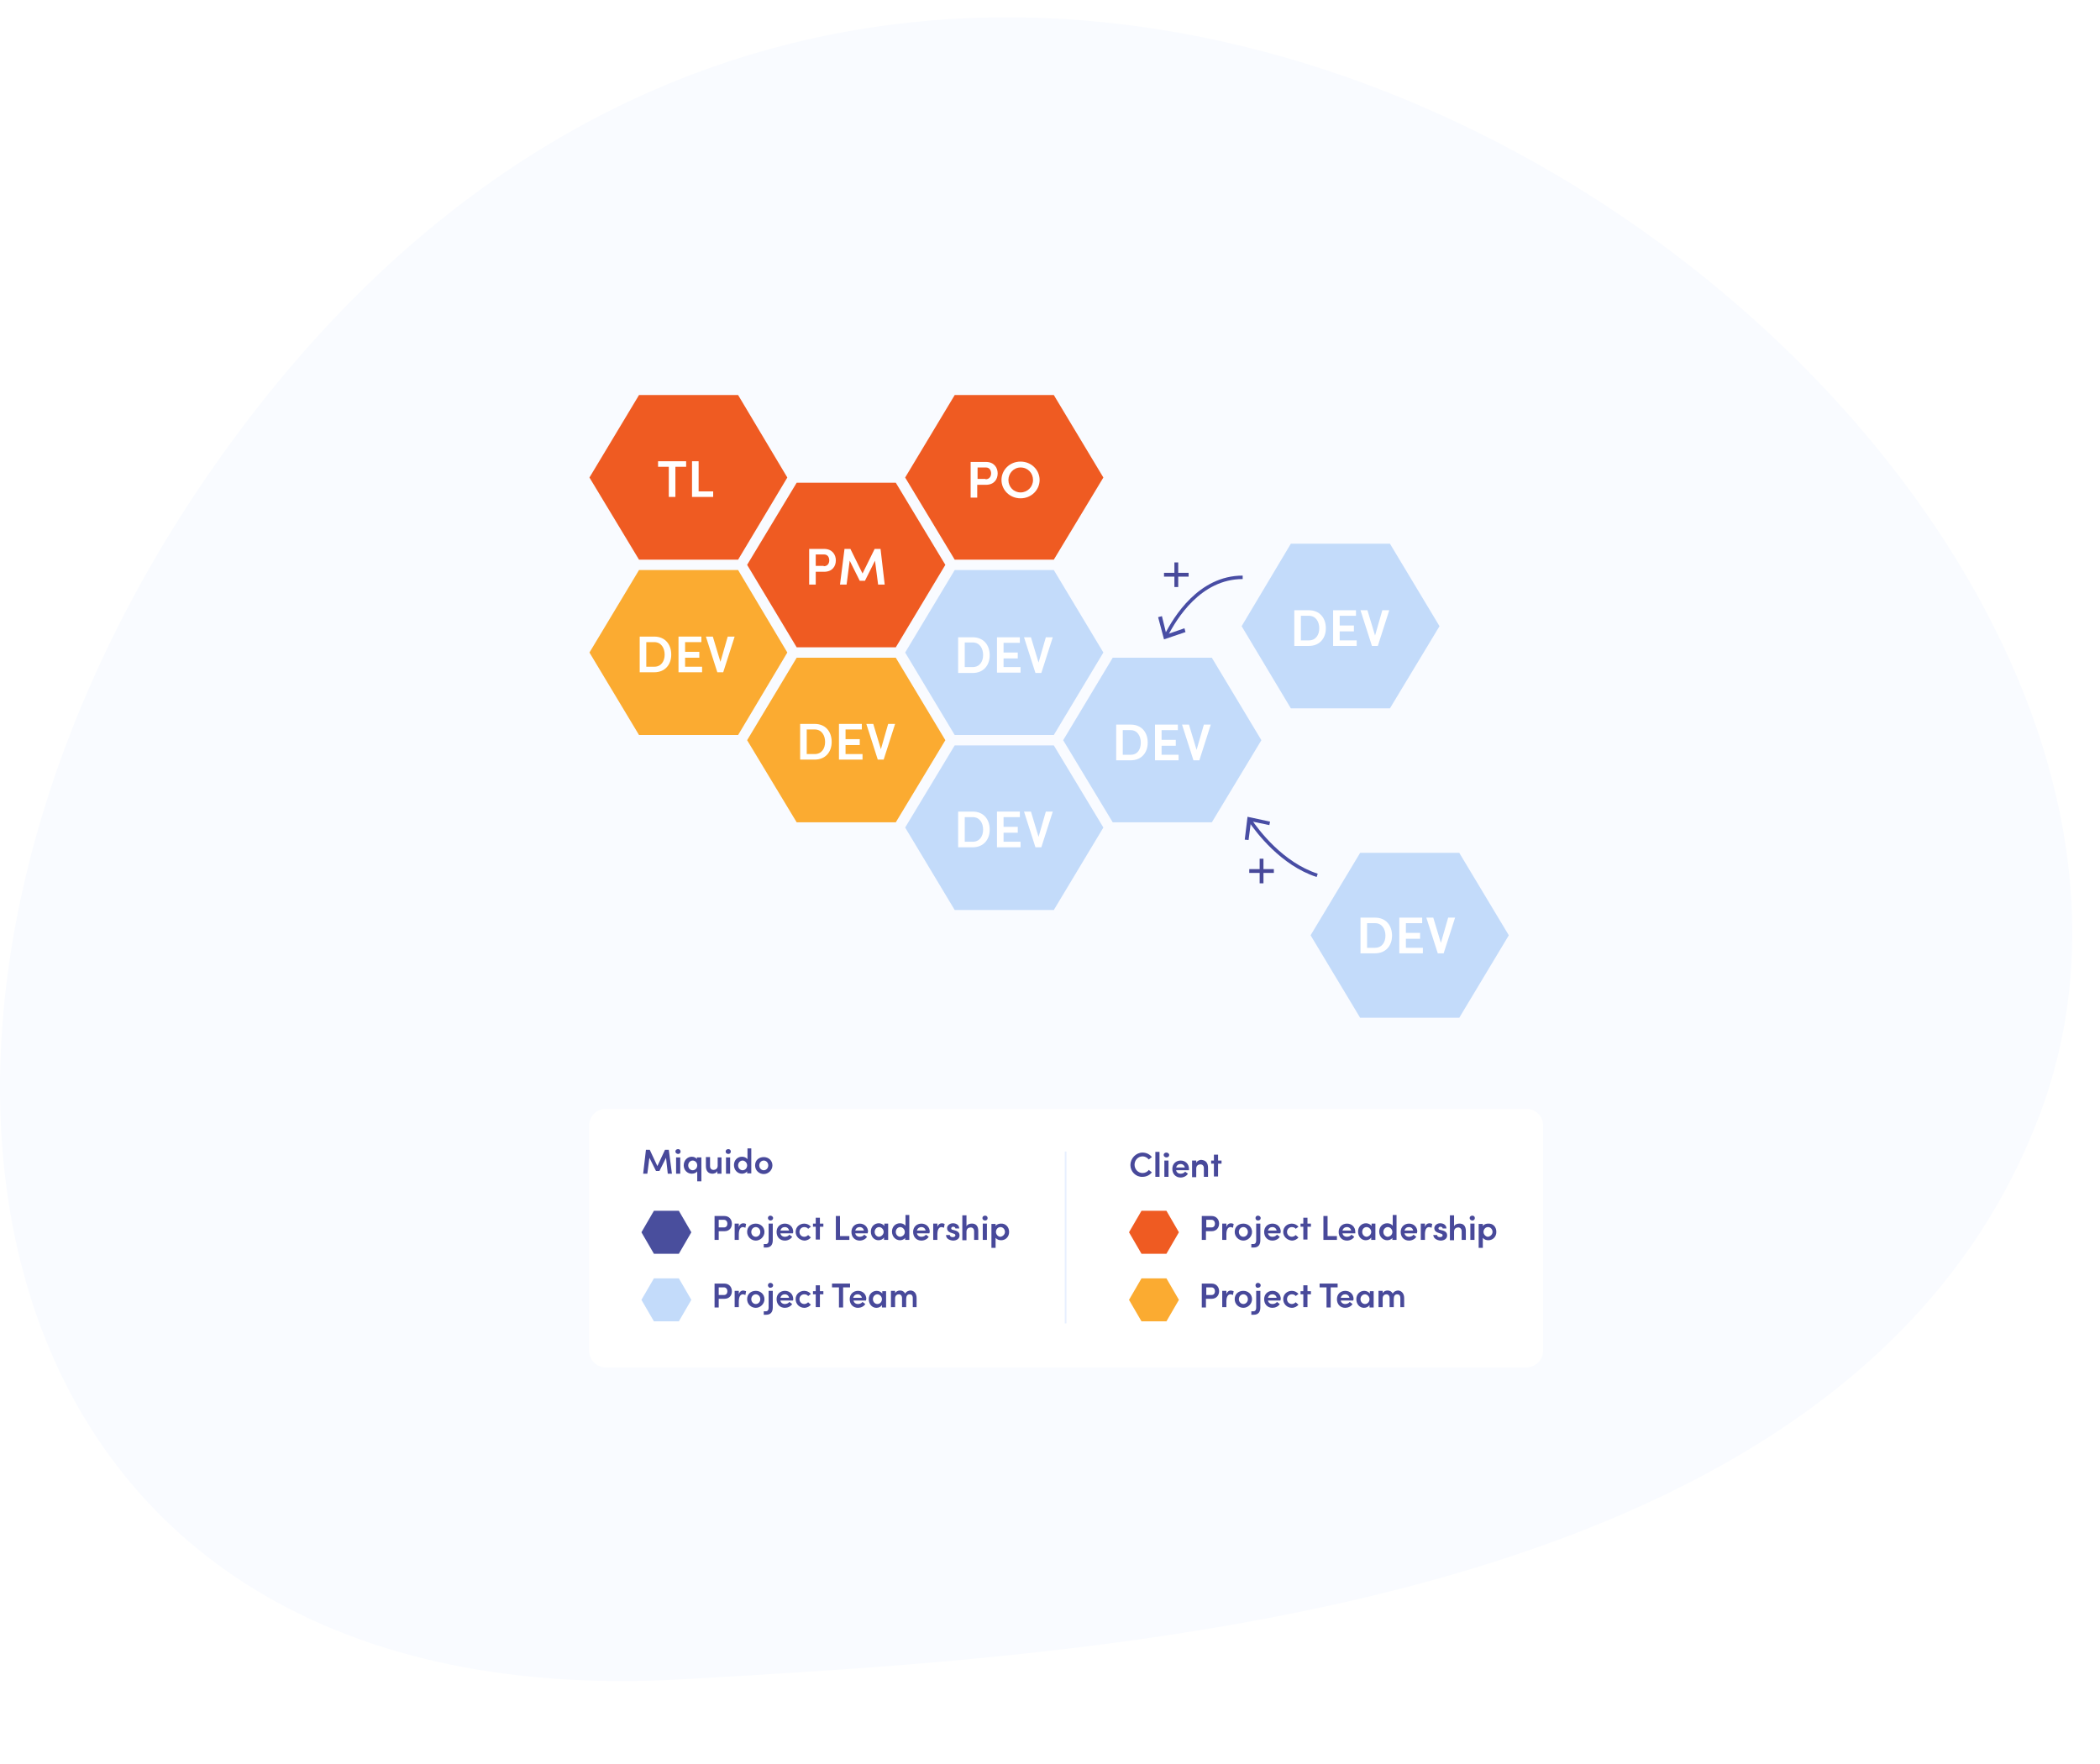 <svg width="606" height="509" viewBox="0 0 606 509" fill="none" xmlns="http://www.w3.org/2000/svg">
<path fill-rule="evenodd" clip-rule="evenodd" d="M196.886 484.602C91.719 490.598 29.958 442.8 8.562 373.527C-12.832 304.253 6.137 213.5 62.437 133.586C272.562 -164.679 663.754 122.871 588.529 321.863C551.789 419.052 442.171 455.983 336.944 471.886C286.389 479.529 236.847 482.317 196.886 484.602" fill="#F9FBFF"/>
<g filter="url(#filter0_d_502_10059)">
<path d="M175.4 152.5L161.1 128.8L175.4 105H204L218.2 128.8L204 152.5H175.4Z" fill="#EF5B22"/>
<path d="M220.9 177.8L206.6 154L220.9 130.3H249.5L263.8 154L249.5 177.8H220.9Z" fill="#EF5B22"/>
<path d="M266.5 152.5L252.2 128.8L266.5 105H295.1L309.4 128.8L295.1 152.5H266.5Z" fill="#EF5B22"/>
<path d="M175.4 203.1L161.1 179.3L175.4 155.5H204L218.2 179.3L204 203.1H175.4Z" fill="#FBAB31"/>
<path d="M220.9 228.3L206.6 204.6L220.9 180.8H249.5L263.8 204.6L249.5 228.3H220.9Z" fill="#FBAB31"/>
<path d="M266.5 203.1L252.2 179.3L266.5 155.5H295.1L309.4 179.3L295.1 203.1H266.5Z" fill="#C3DBFA"/>
<path d="M266.5 253.6L252.2 229.8L266.5 206.1H295.1L309.4 229.8L295.1 253.6H266.5Z" fill="#C3DBFA"/>
<path d="M312.1 228.3L297.8 204.6L312.1 180.8H340.7L355 204.6L340.7 228.3H312.1Z" fill="#C3DBFA"/>
<path d="M363.5 195.4L349.3 171.7L363.5 147.9H392.1L406.4 171.7L392.1 195.4H363.5Z" fill="#C3DBFA"/>
<path d="M383.5 284.7L369.2 260.9L383.5 237.1H412.1L426.4 260.9L412.1 284.7H383.5Z" fill="#C3DBFA"/>
<path d="M349.6 157.6C337.2 157.6 330.1 169.3 327.5 174.4" stroke="#484DA4" stroke-linejoin="round"/>
<path d="M325.2 169.1L326.3 168.8L327.6 174.1L332.8 172.3L333.1 173.4L326.9 175.5L325.2 169.1Z" fill="#484DA4"/>
<path d="M371.1 243.6C360.9 240.3 353.8 230.8 351.7 227.7" stroke="#484DA4" stroke-linejoin="round"/>
<path d="M357.5 228.1L357.3 229.1L352 228L351.3 233.4L350.2 233.3L351 226.7L357.5 228.1Z" fill="#484DA4"/>
<path d="M179.8 174.7C182.9 174.7 184.7 176.9 184.7 179.9C184.7 182.8 182.9 185 179.8 185H175.6V174.7H179.8ZM179.8 183.4C181.8 183.4 182.8 181.8 182.8 179.9C182.8 178 181.8 176.3 179.8 176.3H177.5V183.4H179.8Z" fill="white"/>
<path d="M188.7 183.4H193.6V185H186.8V174.7H193.4V176.3H188.7V179.1H192.8V180.8H188.7V183.4Z" fill="white"/>
<path d="M201 174.7H203L199.7 185H198L194.7 174.7H196.7L198.9 182L201 174.7Z" fill="white"/>
<path d="M189 124.1V125.7H185.9V134.4H184V125.7H180.9V124.1H189Z" fill="white"/>
<path d="M192.6 132.8H196.8V134.4H190.7V124.1H192.6V132.8Z" fill="white"/>
<path d="M226.1 199.9C229.2 199.9 231 202.1 231 205.1C231 208 229.2 210.2 226.1 210.2H221.9V199.9H226.1ZM226.1 208.6C228.1 208.6 229.1 207 229.1 205.1C229.1 203.2 228.1 201.5 226.1 201.5H223.8V208.6H226.1Z" fill="white"/>
<path d="M235 208.6H239.9V210.2H233.1V199.9H239.7V201.5H235V204.3H239.1V206H235V208.6Z" fill="white"/>
<path d="M247.3 199.9H249.3L246 210.2H244.3L241 199.9H243L245.2 207.2L247.3 199.9Z" fill="white"/>
<path d="M228.8 149.4C231.2 149.4 232.2 151.1 232.2 152.7C232.2 154.4 231.2 156 228.8 156H226.4V159.7H224.5V149.4H228.8ZM228.7 154.4C229.8 154.4 230.3 153.6 230.3 152.7C230.3 151.9 229.9 151 228.8 151H226.4V154.3H228.7V154.4Z" fill="white"/>
<path d="M246.3 159.7H244.4L243.5 152.8L240.6 158.6H239.1L236.2 152.8L235.3 159.7H233.4L234.7 149.4H236.4L239.9 156.5L243.4 149.4H245.1L246.3 159.7Z" fill="white"/>
<path d="M271.7 174.9C274.8 174.9 276.6 177.1 276.6 180.1C276.6 183 274.8 185.2 271.7 185.2H267.5V174.9H271.7ZM271.7 183.5C273.7 183.5 274.7 181.9 274.7 180C274.7 178.1 273.7 176.4 271.7 176.4H269.4V183.5H271.7Z" fill="white"/>
<path d="M280.6 183.5H285.5V185.1H278.7V174.9H285.3V176.5H280.6V179.3H284.7V181H280.6V183.5Z" fill="white"/>
<path d="M292.8 174.9H294.8L291.5 185.2H289.8L286.5 174.9H288.5L290.7 182.2L292.8 174.9Z" fill="white"/>
<path d="M275.5 124.3C277.9 124.3 278.9 126 278.9 127.6C278.9 129.3 277.9 130.9 275.5 130.9H273V134.6H271.1V124.3H275.5ZM275.4 129.3C276.5 129.3 277 128.5 277 127.6C277 126.8 276.6 125.9 275.5 125.9H273.1V129.2H275.4V129.3Z" fill="white"/>
<path d="M280 129.5C280 126.6 282.4 124.2 285.5 124.2C288.6 124.2 291 126.6 291 129.5C291 132.4 288.6 134.8 285.5 134.8C282.4 134.8 280 132.4 280 129.5ZM289.1 129.5C289.1 127.5 287.6 125.9 285.5 125.9C283.5 125.9 282 127.6 282 129.5C282 131.5 283.5 133.1 285.5 133.1C287.5 133.1 289.1 131.5 289.1 129.5Z" fill="white"/>
<path d="M271.7 225.2C274.8 225.2 276.6 227.4 276.6 230.4C276.6 233.3 274.8 235.5 271.7 235.5H267.5V225.2H271.7ZM271.7 233.9C273.7 233.9 274.7 232.3 274.7 230.4C274.7 228.5 273.7 226.8 271.7 226.8H269.4V233.9H271.7Z" fill="white"/>
<path d="M280.6 233.9H285.5V235.5H278.7V225.2H285.3V226.8H280.6V229.6H284.7V231.3H280.6V233.9Z" fill="white"/>
<path d="M292.8 225.2H294.8L291.5 235.5H289.8L286.5 225.2H288.5L290.7 232.5L292.8 225.2Z" fill="white"/>
<path d="M387.8 255.8C390.9 255.8 392.7 258 392.7 261C392.7 263.9 390.9 266.1 387.8 266.1H383.6V255.8H387.8ZM387.8 264.5C389.8 264.5 390.8 262.9 390.8 261C390.8 259.1 389.8 257.4 387.8 257.4H385.5V264.5H387.8Z" fill="white"/>
<path d="M396.7 264.5H401.6V266.1H394.8V255.8H401.4V257.4H396.7V260.2H400.8V261.9H396.7V264.5Z" fill="white"/>
<path d="M408.9 255.8H410.9L407.6 266.1H405.9L402.6 255.8H404.6L406.8 263.1L408.9 255.8Z" fill="white"/>
<path d="M317.3 200.1C320.4 200.1 322.2 202.3 322.2 205.3C322.2 208.2 320.4 210.4 317.3 210.4H313.1V200.1H317.3ZM317.3 208.8C319.3 208.8 320.2 207.2 320.2 205.3C320.2 203.4 319.2 201.7 317.3 201.7H315V208.8H317.3Z" fill="white"/>
<path d="M326.2 208.8H331.1V210.4H324.3V200.1H330.9V201.7H326.2V204.5H330.3V206.2H326.2V208.8Z" fill="white"/>
<path d="M338.4 200.1H340.4L337.1 210.4H335.4L332.1 200.1H334.1L336.3 207.4L338.4 200.1Z" fill="white"/>
<path d="M358.6 241.8V242.9H355.6V245.9H354.5V242.9H351.5V241.8H354.5V238.8H355.6V241.8H358.6Z" fill="#48499A"/>
<path d="M334 156.3V157.4H331V160.4H329.9V157.4H326.9V156.3H329.9V153.3H331V156.3H334Z" fill="#48499A"/>
<path d="M368.7 167.1C371.8 167.1 373.6 169.3 373.6 172.3C373.6 175.2 371.8 177.4 368.7 177.4H364.5V167.1H368.7ZM368.7 175.8C370.7 175.8 371.7 174.2 371.7 172.3C371.7 170.4 370.7 168.7 368.7 168.7H366.4V175.8H368.7Z" fill="white"/>
<path d="M377.6 175.8H382.5V177.4H375.7V167.1H382.3V168.7H377.6V171.5H381.7V173.2H377.6V175.8Z" fill="white"/>
<path d="M389.9 167.1H391.9L388.6 177.4H386.9L383.6 167.1H385.6L387.8 174.4L389.9 167.1Z" fill="white"/>
<path d="M431.5 385.6H165.8C163.1 385.6 161 383.4 161 380.8V315.8C161 313.1 163.2 311 165.8 311H431.5C434.2 311 436.3 313.2 436.3 315.8V380.8C436.3 383.4 434.1 385.6 431.5 385.6Z" fill="white"/>
<path d="M186.9 340.4H179.7L176.1 346.6L179.7 352.8H186.9L190.5 346.6L186.9 340.4Z" fill="#494E9D"/>
<path d="M186.9 359.9H179.7L176.1 366.1L179.7 372.3H186.9L190.5 366.1L186.9 359.9Z" fill="#C3DBFA"/>
<path d="M184.9 329.7H183.7L183.2 325.1L181.3 328.9H180.3L178.4 325.1L177.8 329.7H176.6L177.4 322.8H178.5L180.7 327.5L182.9 322.8H184L184.9 329.7Z" fill="#48499A"/>
<path d="M185.9 323.3C185.9 322.9 186.2 322.6 186.7 322.6C187.1 322.6 187.4 322.9 187.4 323.3C187.4 323.7 187.1 324 186.7 324C186.3 324 185.9 323.7 185.9 323.3ZM186.1 329.7V325H187.3V329.7H186.1Z" fill="#48499A"/>
<path d="M192.2 325H193.4V331.9H192.2V329C191.9 329.5 191.2 329.7 190.6 329.7C189.4 329.7 188.3 328.7 188.3 327.3C188.3 325.8 189.4 324.8 190.6 324.8C191.2 324.8 191.8 325 192.1 325.5V325H192.2ZM192.2 327.3C192.2 326.5 191.6 325.9 190.9 325.9C190.2 325.9 189.6 326.5 189.6 327.3C189.6 328.1 190.2 328.7 190.9 328.7C191.5 328.7 192.2 328.2 192.2 327.3Z" fill="#48499A"/>
<path d="M198 325H199.2V329.7H198V328.9C197.8 329.5 197 329.7 196.6 329.7C195.4 329.7 194.7 328.9 194.7 327.5V324.9H195.9V327.5C195.9 328.2 196.3 328.6 196.9 328.6C197.4 328.6 198.1 328.3 198.1 327.4V325H198Z" fill="#48499A"/>
<path d="M200.4 323.3C200.4 322.9 200.7 322.6 201.2 322.6C201.6 322.6 201.9 322.9 201.9 323.3C201.9 323.7 201.6 324 201.2 324C200.7 324 200.4 323.7 200.4 323.3ZM200.5 329.7V325H201.7V329.7H200.5Z" fill="#48499A"/>
<path d="M206.6 322.4H207.8V329.6H206.6V329C206.3 329.5 205.6 329.7 205.1 329.7C203.9 329.7 202.8 328.7 202.8 327.2C202.8 325.7 203.9 324.8 205.1 324.8C205.7 324.8 206.3 325 206.7 325.5V322.4H206.6ZM206.6 327.3C206.6 326.5 205.9 325.9 205.3 325.9C204.6 325.9 204 326.5 204 327.3C204 328.1 204.6 328.7 205.3 328.7C206 328.7 206.6 328.1 206.6 327.3Z" fill="#48499A"/>
<path d="M208.9 327.3C208.9 325.8 210 324.9 211.4 324.9C212.8 324.9 213.9 325.9 213.9 327.3C213.9 328.7 212.7 329.8 211.4 329.8C210.1 329.8 208.9 328.8 208.9 327.3ZM212.7 327.3C212.7 326.5 212.1 325.9 211.4 325.9C210.7 325.9 210.1 326.5 210.1 327.3C210.1 328.1 210.7 328.7 211.4 328.7C212.1 328.7 212.7 328.1 212.7 327.3Z" fill="#48499A"/>
<path d="M200 341.9C201.5 341.9 202.2 343 202.2 344.1C202.2 345.2 201.6 346.3 200 346.3H198.4V348.8H197.2V341.9H200ZM199.9 345.2C200.6 345.2 200.9 344.7 200.9 344.1C200.9 343.6 200.6 343 199.9 343H198.4V345.2H199.9Z" fill="#48499A"/>
<path d="M206.3 344.2L206.1 345.3C205.8 345.2 205.6 345.1 205.4 345.1C204.6 345.1 204.2 345.9 204.2 347.2V348.8H203V344.1H204.2V345.1C204.4 344.3 205 344 205.5 344C205.8 344 206.1 344.1 206.3 344.2Z" fill="#48499A"/>
<path d="M206.6 346.5C206.6 345 207.7 344.1 209.1 344.1C210.5 344.1 211.6 345.1 211.6 346.5C211.6 347.9 210.4 349 209.1 349C207.8 349 206.6 347.9 206.6 346.5ZM210.4 346.5C210.4 345.7 209.8 345.1 209.1 345.1C208.4 345.1 207.8 345.7 207.8 346.5C207.8 347.3 208.4 347.9 209.1 347.9C209.8 347.9 210.4 347.3 210.4 346.5Z" fill="#48499A"/>
<path d="M211.4 351.1V350H212C212.6 350 212.8 349.5 212.8 349V344.1H214V348.9C214 350.2 213.4 351 212.1 351H211.4V351.1ZM212.6 342.5C212.6 342.1 212.9 341.8 213.3 341.8C213.7 341.8 214.1 342.1 214.1 342.5C214.1 342.9 213.8 343.2 213.3 343.2C213 343.2 212.6 342.9 212.6 342.5Z" fill="#48499A"/>
<path d="M219.8 346.9H216.2C216.3 347.5 216.8 347.9 217.5 347.9C218 347.9 218.5 347.7 218.8 347.3L219.6 347.9C219.2 348.6 218.3 349 217.5 349C216.1 349 215.1 348 215.1 346.5C215.1 345 216.2 344.1 217.5 344.1C218.8 344.1 219.9 345 219.9 346.5C219.9 346.5 219.9 346.7 219.8 346.9ZM218.7 346.1C218.6 345.5 218.1 345.1 217.5 345.1C216.9 345.1 216.4 345.4 216.2 346.1H218.7Z" fill="#48499A"/>
<path d="M220.6 346.5C220.6 345 221.8 344.1 223.1 344.1C223.9 344.1 224.6 344.5 225 345L224.2 345.6C224 345.3 223.6 345.1 223.1 345.1C222.3 345.1 221.7 345.7 221.7 346.5C221.7 347.3 222.3 347.9 223.1 347.9C223.5 347.9 223.9 347.7 224.2 347.4L225 348.1C224.6 348.6 223.9 349 223.1 349C221.8 348.9 220.6 347.9 220.6 346.5Z" fill="#48499A"/>
<path d="M228.6 344.1V345H227.6V348.7H226.4V345H225.6V344.1H226.4V342.4H227.6V344.1H228.6Z" fill="#48499A"/>
<path d="M233.4 347.7H236.1V348.8H232.2V341.9H233.4V347.7Z" fill="#48499A"/>
<path d="M241.4 346.9H237.8C237.9 347.5 238.4 347.9 239.1 347.9C239.6 347.9 240.1 347.7 240.4 347.3L241.2 347.9C240.8 348.6 239.9 349 239.1 349C237.7 349 236.7 348 236.7 346.5C236.7 345 237.8 344.1 239.1 344.1C240.4 344.1 241.5 345 241.5 346.5C241.4 346.5 241.4 346.7 241.4 346.9ZM240.3 346.1C240.2 345.5 239.7 345.1 239.1 345.1C238.5 345.1 238 345.4 237.8 346.1H240.3Z" fill="#48499A"/>
<path d="M246.1 344.1H247.3V348.8H246.1V348.1C245.8 348.6 245.2 348.9 244.5 348.9C243.3 348.9 242.3 347.9 242.3 346.4C242.3 345 243.3 344 244.6 344C245.2 344 245.9 344.3 246.2 344.8V344.1H246.1ZM246 346.5C246 345.7 245.3 345.1 244.7 345.1C244 345.1 243.4 345.7 243.4 346.5C243.4 347.3 244 347.9 244.7 347.9C245.4 347.8 246 347.2 246 346.5Z" fill="#48499A"/>
<path d="M252.2 341.6H253.4V348.8H252.2V348.2C251.9 348.7 251.2 348.9 250.7 348.9C249.5 348.9 248.4 347.9 248.4 346.4C248.4 344.9 249.5 344 250.7 344C251.3 344 251.9 344.2 252.3 344.7V341.6H252.2ZM252.1 346.5C252.1 345.7 251.4 345.1 250.8 345.1C250.1 345.1 249.5 345.7 249.5 346.5C249.5 347.3 250.1 347.9 250.8 347.9C251.5 347.8 252.1 347.3 252.1 346.5Z" fill="#48499A"/>
<path d="M259.2 346.9H255.6C255.7 347.5 256.2 347.9 256.9 347.9C257.4 347.9 257.9 347.7 258.2 347.3L259 347.9C258.6 348.6 257.7 349 256.9 349C255.5 349 254.5 348 254.5 346.5C254.5 345 255.6 344.1 256.9 344.1C258.2 344.1 259.3 345 259.3 346.5C259.3 346.5 259.2 346.7 259.2 346.9ZM258.1 346.1C258 345.5 257.5 345.1 256.9 345.1C256.3 345.1 255.8 345.4 255.6 346.1H258.1Z" fill="#48499A"/>
<path d="M263.6 344.2L263.4 345.3C263.1 345.2 262.9 345.1 262.7 345.1C261.9 345.1 261.5 345.9 261.5 347.2V348.8H260.3V344.1H261.5V345.1C261.7 344.3 262.3 344 262.8 344C263.1 344 263.4 344.1 263.6 344.2Z" fill="#48499A"/>
<path d="M264 347.4H265.1C265.1 347.7 265.4 348 265.9 348C266.4 348 266.7 347.8 266.7 347.5C266.7 347.2 266.5 347.1 266.2 347L265.6 346.8C264.6 346.5 264.3 346 264.3 345.4C264.3 344.7 265 344 266 344C266.8 344 267.8 344.4 267.8 345.5H266.7C266.7 345.2 266.4 345 266.1 345C265.7 345 265.5 345.2 265.5 345.5C265.5 345.7 265.7 345.9 266 345.9L266.7 346.1C267.7 346.4 267.9 347 267.9 347.5C267.9 348.5 267 349 266 349C264.9 348.9 264 348.4 264 347.4Z" fill="#48499A"/>
<path d="M273.3 346.2V348.8H272.1V346.3C272.1 345.6 271.7 345.2 271.1 345.2C270.6 345.2 269.9 345.5 269.9 346.4V348.9H268.7V341.7H269.9V344.9C270.1 344.3 270.9 344.1 271.3 344.1C272.6 344 273.3 344.8 273.3 346.2Z" fill="#48499A"/>
<path d="M274.5 342.5C274.5 342.1 274.8 341.8 275.3 341.8C275.7 341.8 276 342.1 276 342.5C276 342.9 275.7 343.2 275.3 343.2C274.8 343.2 274.5 342.9 274.5 342.5ZM274.6 348.8V344.1H275.8V348.8H274.6Z" fill="#48499A"/>
<path d="M282.2 346.5C282.2 348 281.1 348.9 279.9 348.9C279.3 348.9 278.7 348.7 278.3 348.2V351.1H277.1V344.2H278.3V344.8C278.6 344.3 279.3 344.1 279.8 344.1C281.1 344 282.2 345 282.2 346.5ZM281 346.5C281 345.7 280.4 345.1 279.7 345.1C279 345.1 278.4 345.7 278.4 346.5C278.4 347.3 279.1 347.9 279.7 347.9C280.4 347.8 281 347.2 281 346.5Z" fill="#48499A"/>
<path d="M200 361.4C201.5 361.4 202.2 362.5 202.2 363.6C202.2 364.7 201.6 365.8 200 365.8H198.4V368.3H197.2V361.4H200ZM199.9 364.7C200.6 364.7 200.9 364.2 200.9 363.6C200.9 363.1 200.6 362.5 199.9 362.5H198.4V364.7H199.9Z" fill="#48499A"/>
<path d="M206.3 363.6L206.1 364.7C205.8 364.6 205.6 364.5 205.4 364.5C204.6 364.5 204.2 365.3 204.2 366.6V368.2H203V363.5H204.2V364.5C204.4 363.7 205 363.4 205.5 363.4C205.8 363.5 206.1 363.5 206.3 363.6Z" fill="#48499A"/>
<path d="M206.6 365.9C206.6 364.4 207.7 363.5 209.1 363.5C210.5 363.5 211.6 364.5 211.6 365.9C211.6 367.3 210.4 368.4 209.1 368.4C207.8 368.4 206.6 367.4 206.6 365.9ZM210.4 365.9C210.4 365.1 209.8 364.5 209.1 364.5C208.4 364.5 207.8 365.1 207.8 365.9C207.8 366.7 208.4 367.3 209.1 367.3C209.8 367.3 210.4 366.7 210.4 365.9Z" fill="#48499A"/>
<path d="M211.4 370.5V369.4H212C212.6 369.4 212.8 368.9 212.8 368.4V363.5H214V368.3C214 369.6 213.4 370.4 212.1 370.4H211.4V370.5ZM212.6 361.9C212.6 361.5 212.9 361.2 213.3 361.2C213.7 361.2 214.1 361.5 214.1 361.9C214.1 362.3 213.8 362.6 213.3 362.6C213 362.7 212.6 362.3 212.6 361.9Z" fill="#48499A"/>
<path d="M219.8 366.3H216.2C216.3 366.9 216.8 367.3 217.5 367.3C218 367.3 218.5 367.1 218.8 366.7L219.6 367.3C219.2 368 218.3 368.4 217.5 368.4C216.1 368.4 215.1 367.4 215.1 365.9C215.1 364.4 216.2 363.5 217.5 363.5C218.8 363.5 219.9 364.4 219.9 365.9C219.9 366 219.9 366.2 219.8 366.3ZM218.7 365.5C218.6 364.9 218.1 364.5 217.5 364.5C216.9 364.5 216.4 364.8 216.2 365.5H218.7Z" fill="#48499A"/>
<path d="M220.6 365.9C220.6 364.4 221.8 363.5 223.1 363.5C223.9 363.5 224.6 363.9 225 364.4L224.2 365C224 364.7 223.6 364.5 223.1 364.5C222.3 364.5 221.7 365.1 221.7 365.9C221.7 366.7 222.3 367.3 223.1 367.3C223.5 367.3 223.9 367.1 224.2 366.8L225 367.5C224.6 368 223.9 368.4 223.1 368.4C221.8 368.4 220.6 367.4 220.6 365.9Z" fill="#48499A"/>
<path d="M228.6 363.6V364.5H227.6V368.2H226.4V364.5H225.6V363.6H226.4V361.9H227.6V363.6H228.6Z" fill="#48499A"/>
<path d="M236.3 361.4V362.5H234.3V368.3H233.1V362.5H231.1V361.4H236.3Z" fill="#48499A"/>
<path d="M240.9 366.3H237.3C237.4 366.9 237.9 367.3 238.6 367.3C239.1 367.3 239.6 367.1 239.9 366.7L240.7 367.3C240.3 368 239.4 368.4 238.6 368.4C237.2 368.4 236.2 367.4 236.2 365.9C236.2 364.4 237.3 363.5 238.6 363.5C239.9 363.5 241 364.4 241 365.9C240.9 366 240.9 366.2 240.9 366.3ZM239.7 365.5C239.6 364.9 239.1 364.5 238.5 364.5C237.9 364.5 237.4 364.8 237.2 365.5H239.7Z" fill="#48499A"/>
<path d="M245.5 363.6H246.7V368.3H245.5V367.6C245.2 368.1 244.6 368.4 243.9 368.4C242.7 368.4 241.7 367.4 241.7 365.9C241.7 364.5 242.7 363.5 244 363.5C244.6 363.5 245.3 363.8 245.6 364.3V363.6H245.5ZM245.5 365.9C245.5 365.1 244.8 364.5 244.2 364.5C243.5 364.5 242.9 365.1 242.9 365.9C242.9 366.7 243.5 367.3 244.2 367.3C244.9 367.3 245.5 366.7 245.5 365.9Z" fill="#48499A"/>
<path d="M255.5 365.6V368.2H254.4V365.6C254.4 364.8 254 364.5 253.5 364.5C252.8 364.5 252.5 365 252.5 365.9V368.2H251.3V365.6C251.3 364.9 250.9 364.5 250.4 364.5C249.9 364.5 249.3 364.8 249.3 365.7V368.2H248.1V363.5H249.3V364.2C249.5 363.7 250.1 363.4 250.7 363.4C251.4 363.4 251.9 363.7 252.2 364.3C252.6 363.6 253.3 363.4 253.8 363.4C254.9 363.5 255.5 364.3 255.5 365.6Z" fill="#48499A"/>
<path d="M327.6 340.4H320.4L316.8 346.6L320.4 352.8H327.6L331.2 346.6L327.6 340.4Z" fill="#EF5B22"/>
<path d="M327.6 359.9H320.4L316.8 366.1L320.4 372.3H327.6L331.2 366.1L327.6 359.9Z" fill="#FBAB31"/>
<path d="M317.2 327.2C317.2 325.3 318.8 323.6 320.7 323.6C321.8 323.6 322.8 324.1 323.4 324.9L322.5 325.6C322.1 325.1 321.5 324.7 320.7 324.7C319.4 324.7 318.4 325.8 318.4 327.1C318.4 328.4 319.4 329.5 320.7 329.5C321.4 329.5 322.1 329.2 322.5 328.6L323.4 329.3C322.8 330.1 321.8 330.6 320.7 330.6C318.8 330.7 317.2 329.1 317.2 327.2Z" fill="#48499A"/>
<path d="M324.4 330.6V323.4H325.6V330.6H324.4Z" fill="#48499A"/>
<path d="M326.8 324.3C326.8 323.9 327.1 323.6 327.6 323.6C328 323.6 328.4 323.9 328.4 324.3C328.4 324.7 328.1 325 327.6 325C327.2 325 326.8 324.7 326.8 324.3ZM327 330.6V325.9H328.2V330.6H327Z" fill="#48499A"/>
<path d="M334.1 328.7H330.4C330.5 329.3 331 329.7 331.7 329.7C332.2 329.7 332.7 329.5 333 329.1L333.8 329.7C333.4 330.4 332.5 330.8 331.7 330.8C330.3 330.8 329.3 329.8 329.3 328.3C329.3 326.8 330.4 325.9 331.7 325.9C333 325.9 334.1 326.8 334.1 328.3C334.1 328.3 334.1 328.5 334.1 328.7ZM332.9 327.9C332.8 327.3 332.3 326.9 331.7 326.9C331.1 326.9 330.6 327.2 330.4 327.9H332.9Z" fill="#48499A"/>
<path d="M339.6 328V330.6H338.4V328.1C338.4 327.4 338 327 337.4 327C336.9 327 336.2 327.3 336.2 328.2V330.7H335V325.9H336.2V326.6C336.4 326 337.2 325.7 337.6 325.7C339 325.8 339.6 326.6 339.6 328Z" fill="#48499A"/>
<path d="M343.5 325.9V326.8H342.5V330.5H341.3V326.8H340.5V325.9H341.3V324.2H342.5V325.9H343.5Z" fill="#48499A"/>
<path d="M340.6 341.9C342.1 341.9 342.8 343 342.8 344.1C342.8 345.2 342.1 346.3 340.6 346.3H339V348.8H337.8V341.9H340.6ZM340.6 345.2C341.3 345.2 341.6 344.7 341.6 344.1C341.6 343.6 341.3 343 340.6 343H339.1V345.2H340.6Z" fill="#48499A"/>
<path d="M347 344.2L346.8 345.3C346.5 345.2 346.3 345.1 346.1 345.1C345.3 345.1 344.9 345.9 344.9 347.2V348.8H343.7V344.1H344.9V345.1C345.1 344.3 345.7 344 346.2 344C346.5 344 346.8 344.1 347 344.2Z" fill="#48499A"/>
<path d="M347.3 346.5C347.3 345 348.4 344.1 349.8 344.1C351.2 344.1 352.3 345.1 352.3 346.5C352.3 347.9 351.1 349 349.8 349C348.5 349 347.3 347.9 347.3 346.5ZM351.1 346.5C351.1 345.7 350.5 345.1 349.8 345.1C349.1 345.1 348.5 345.7 348.5 346.5C348.5 347.3 349.1 347.9 349.8 347.9C350.5 347.9 351.1 347.3 351.1 346.5Z" fill="#48499A"/>
<path d="M352.1 351.1V350H352.7C353.3 350 353.5 349.5 353.5 349V344.1H354.7V348.9C354.7 350.2 354.1 351 352.8 351H352.1V351.1ZM353.3 342.5C353.3 342.1 353.6 341.8 354 341.8C354.4 341.8 354.8 342.1 354.8 342.5C354.8 342.9 354.5 343.2 354 343.2C353.6 343.2 353.3 342.9 353.3 342.5Z" fill="#48499A"/>
<path d="M360.5 346.9H356.9C357 347.5 357.5 347.9 358.2 347.9C358.7 347.9 359.2 347.7 359.5 347.3L360.3 347.9C359.9 348.6 359 349 358.2 349C356.8 349 355.8 348 355.8 346.5C355.8 345 356.9 344.1 358.2 344.1C359.5 344.1 360.6 345 360.6 346.5C360.5 346.5 360.5 346.7 360.5 346.9ZM359.4 346.1C359.3 345.5 358.8 345.1 358.2 345.1C357.6 345.1 357.1 345.4 356.9 346.1H359.4Z" fill="#48499A"/>
<path d="M361.3 346.5C361.3 345 362.5 344.1 363.8 344.1C364.6 344.1 365.3 344.5 365.7 345L364.9 345.6C364.7 345.3 364.3 345.1 363.8 345.1C363 345.1 362.4 345.7 362.4 346.5C362.4 347.3 363 347.9 363.8 347.9C364.2 347.9 364.6 347.7 364.9 347.4L365.7 348.1C365.3 348.6 364.6 349 363.8 349C362.5 348.9 361.3 347.9 361.3 346.5Z" fill="#48499A"/>
<path d="M369.3 344.1V345H368.3V348.7H367.1V345H366.3V344.1H367.1V342.4H368.3V344.1H369.3Z" fill="#48499A"/>
<path d="M374.1 347.7H376.8V348.8H372.9V341.9H374.1V347.7Z" fill="#48499A"/>
<path d="M382.1 346.9H378.4C378.5 347.5 379 347.9 379.7 347.9C380.2 347.9 380.7 347.7 381 347.3L381.8 347.9C381.4 348.6 380.5 349 379.7 349C378.3 349 377.3 348 377.3 346.5C377.3 345 378.4 344.1 379.7 344.1C381 344.1 382.1 345 382.1 346.5C382.1 346.5 382.1 346.7 382.1 346.9ZM380.9 346.1C380.8 345.5 380.3 345.1 379.7 345.1C379.1 345.1 378.6 345.4 378.4 346.1H380.9Z" fill="#48499A"/>
<path d="M386.7 344.1H387.9V348.8H386.7V348.1C386.4 348.6 385.8 348.9 385.1 348.9C383.9 348.9 382.9 347.9 382.9 346.4C382.9 345 383.9 344 385.2 344C385.8 344 386.5 344.3 386.8 344.8V344.1H386.7ZM386.7 346.5C386.7 345.7 386 345.1 385.4 345.1C384.6 345.1 384.1 345.7 384.1 346.5C384.1 347.3 384.7 347.9 385.4 347.9C386.1 347.8 386.7 347.2 386.7 346.5Z" fill="#48499A"/>
<path d="M392.8 341.6H394V348.8H392.8V348.2C392.5 348.7 391.8 348.9 391.3 348.9C390.1 348.9 389 347.9 389 346.4C389 344.9 390.1 344 391.3 344C391.9 344 392.5 344.2 392.9 344.7V341.6H392.8ZM392.8 346.5C392.8 345.7 392.1 345.1 391.5 345.1C390.8 345.1 390.2 345.7 390.2 346.5C390.2 347.3 390.8 347.9 391.5 347.9C392.2 347.8 392.8 347.3 392.8 346.5Z" fill="#48499A"/>
<path d="M399.9 346.9H396.3C396.4 347.5 396.9 347.9 397.6 347.9C398.1 347.9 398.6 347.7 398.9 347.3L399.7 347.9C399.3 348.6 398.4 349 397.6 349C396.2 349 395.2 348 395.2 346.5C395.2 345 396.3 344.1 397.6 344.1C398.9 344.1 400 345 400 346.5C399.9 346.5 399.9 346.7 399.9 346.9ZM398.8 346.1C398.7 345.5 398.2 345.1 397.6 345.1C397 345.1 396.5 345.4 396.3 346.1H398.8Z" fill="#48499A"/>
<path d="M404.3 344.2L404.1 345.3C403.8 345.2 403.6 345.1 403.4 345.1C402.6 345.1 402.2 345.9 402.2 347.2V348.8H401V344.1H402.2V345.1C402.4 344.3 403 344 403.5 344C403.8 344 404.1 344.1 404.3 344.2Z" fill="#48499A"/>
<path d="M404.6 347.4H405.7C405.7 347.7 406 348 406.5 348C407 348 407.3 347.8 407.3 347.5C407.3 347.2 407.1 347.1 406.8 347L406.2 346.8C405.2 346.5 404.9 346 404.9 345.4C404.9 344.7 405.6 344 406.6 344C407.4 344 408.4 344.4 408.4 345.5H407.3C407.3 345.2 407 345 406.7 345C406.3 345 406.1 345.2 406.1 345.5C406.1 345.7 406.3 345.9 406.6 345.9L407.4 346.1C408.4 346.4 408.6 347 408.6 347.5C408.6 348.5 407.7 349 406.7 349C405.6 348.9 404.7 348.4 404.6 347.4Z" fill="#48499A"/>
<path d="M414 346.2V348.8H412.8V346.3C412.8 345.6 412.3 345.2 411.8 345.2C411.3 345.2 410.6 345.5 410.6 346.4V348.9H409.4V341.7H410.6V344.9C410.8 344.3 411.6 344.1 412 344.1C413.3 344 414 344.8 414 346.2Z" fill="#48499A"/>
<path d="M415.1 342.5C415.1 342.1 415.4 341.8 415.9 341.8C416.3 341.8 416.6 342.1 416.6 342.5C416.6 342.9 416.3 343.2 415.9 343.2C415.5 343.2 415.1 342.9 415.1 342.5ZM415.3 348.8V344.1H416.5V348.8H415.3Z" fill="#48499A"/>
<path d="M422.8 346.5C422.8 348 421.7 348.9 420.5 348.9C419.9 348.9 419.3 348.7 418.9 348.2V351.1H417.7V344.2H418.9V344.8C419.2 344.3 419.9 344.1 420.4 344.1C421.8 344 422.8 345 422.8 346.5ZM421.7 346.5C421.7 345.7 421.1 345.1 420.4 345.1C419.7 345.1 419.1 345.7 419.1 346.5C419.1 347.3 419.8 347.9 420.4 347.9C421.1 347.8 421.7 347.2 421.7 346.5Z" fill="#48499A"/>
<path d="M340.6 361.4C342.1 361.4 342.8 362.5 342.8 363.6C342.8 364.7 342.1 365.8 340.6 365.8H339V368.3H337.8V361.4H340.6ZM340.6 364.7C341.3 364.7 341.6 364.2 341.6 363.6C341.6 363.1 341.3 362.5 340.6 362.5H339.1V364.7H340.6Z" fill="#48499A"/>
<path d="M347 363.6L346.8 364.7C346.5 364.6 346.3 364.5 346.1 364.5C345.3 364.5 344.9 365.3 344.9 366.6V368.2H343.7V363.5H344.9V364.5C345.1 363.7 345.7 363.4 346.2 363.4C346.5 363.5 346.8 363.5 347 363.6Z" fill="#48499A"/>
<path d="M347.3 365.9C347.3 364.4 348.4 363.5 349.8 363.5C351.2 363.5 352.3 364.5 352.3 365.9C352.3 367.3 351.1 368.4 349.8 368.4C348.5 368.4 347.3 367.4 347.3 365.9ZM351.1 365.9C351.1 365.1 350.5 364.5 349.8 364.5C349.1 364.5 348.5 365.1 348.5 365.9C348.5 366.7 349.1 367.3 349.8 367.3C350.5 367.3 351.1 366.7 351.1 365.9Z" fill="#48499A"/>
<path d="M352.1 370.5V369.4H352.7C353.3 369.4 353.5 368.9 353.5 368.4V363.5H354.7V368.3C354.7 369.6 354.1 370.4 352.8 370.4H352.1V370.5ZM353.3 361.9C353.3 361.5 353.6 361.2 354 361.2C354.4 361.2 354.8 361.5 354.8 361.9C354.8 362.3 354.5 362.6 354 362.6C353.6 362.7 353.3 362.3 353.3 361.9Z" fill="#48499A"/>
<path d="M360.5 366.3H356.9C357 366.9 357.5 367.3 358.2 367.3C358.7 367.3 359.2 367.1 359.5 366.7L360.3 367.3C359.9 368 359 368.4 358.2 368.4C356.8 368.4 355.8 367.4 355.8 365.9C355.8 364.4 356.9 363.5 358.2 363.5C359.5 363.5 360.6 364.4 360.6 365.9C360.5 366 360.5 366.2 360.5 366.3ZM359.4 365.5C359.3 364.9 358.8 364.5 358.2 364.5C357.6 364.5 357.1 364.8 356.9 365.5H359.4Z" fill="#48499A"/>
<path d="M361.3 365.9C361.3 364.4 362.5 363.5 363.8 363.5C364.6 363.5 365.3 363.9 365.7 364.4L364.9 365C364.7 364.7 364.3 364.5 363.8 364.5C363 364.5 362.4 365.1 362.4 365.9C362.4 366.7 363 367.3 363.8 367.3C364.2 367.3 364.6 367.1 364.9 366.8L365.7 367.5C365.3 368 364.6 368.4 363.8 368.4C362.5 368.4 361.3 367.4 361.3 365.9Z" fill="#48499A"/>
<path d="M369.3 363.6V364.5H368.3V368.2H367.1V364.5H366.3V363.6H367.1V361.9H368.3V363.6H369.3Z" fill="#48499A"/>
<path d="M377 361.4V362.5H375V368.3H373.8V362.5H371.8V361.4H377Z" fill="#48499A"/>
<path d="M381.5 366.3H377.9C378 366.9 378.5 367.3 379.2 367.3C379.7 367.3 380.2 367.1 380.5 366.7L381.3 367.3C380.9 368 380 368.4 379.2 368.4C377.8 368.4 376.8 367.4 376.8 365.9C376.8 364.4 377.9 363.5 379.2 363.5C380.5 363.5 381.6 364.4 381.6 365.9C381.6 366 381.5 366.2 381.5 366.3ZM380.4 365.5C380.3 364.9 379.8 364.5 379.2 364.5C378.6 364.5 378.1 364.8 377.9 365.5H380.4Z" fill="#48499A"/>
<path d="M386.2 363.6H387.4V368.3H386.2V367.6C385.9 368.1 385.3 368.4 384.6 368.4C383.4 368.4 382.4 367.4 382.4 365.9C382.4 364.5 383.4 363.5 384.7 363.5C385.3 363.5 386 363.8 386.3 364.3V363.6H386.2ZM386.2 365.9C386.2 365.1 385.5 364.5 384.9 364.5C384.2 364.5 383.6 365.1 383.6 365.9C383.6 366.7 384.2 367.3 384.9 367.3C385.6 367.3 386.2 366.7 386.2 365.9Z" fill="#48499A"/>
<path d="M396.2 365.6V368.2H395.1V365.6C395.1 364.8 394.7 364.5 394.2 364.5C393.5 364.5 393.2 365 393.2 365.9V368.2H392V365.6C392 364.9 391.6 364.5 391.1 364.5C390.6 364.5 390 364.8 390 365.7V368.2H388.8V363.5H390V364.2C390.2 363.7 390.8 363.4 391.4 363.4C392.1 363.4 392.6 363.7 392.9 364.3C393.3 363.6 394 363.4 394.5 363.4C395.5 363.5 396.2 364.3 396.2 365.6Z" fill="#48499A"/>
<path d="M298.5 323.3V372.9" stroke="#E7F0FF" stroke-width="0.5" stroke-miterlimit="10"/>
</g>
<defs>
<filter id="filter0_d_502_10059" x="120" y="64" width="375.3" height="380.6" filterUnits="userSpaceOnUse" color-interpolation-filters="sRGB">
<feFlood flood-opacity="0" result="BackgroundImageFix"/>
<feColorMatrix in="SourceAlpha" type="matrix" values="0 0 0 0 0 0 0 0 0 0 0 0 0 0 0 0 0 0 127 0" result="hardAlpha"/>
<feOffset dx="9" dy="9"/>
<feGaussianBlur stdDeviation="25"/>
<feComposite in2="hardAlpha" operator="out"/>
<feColorMatrix type="matrix" values="0 0 0 0 0.216 0 0 0 0 0.231 0 0 0 0 0.471 0 0 0 0.1 0"/>
<feBlend mode="normal" in2="BackgroundImageFix" result="effect1_dropShadow_502_10059"/>
<feBlend mode="normal" in="SourceGraphic" in2="effect1_dropShadow_502_10059" result="shape"/>
</filter>
</defs>
</svg>
